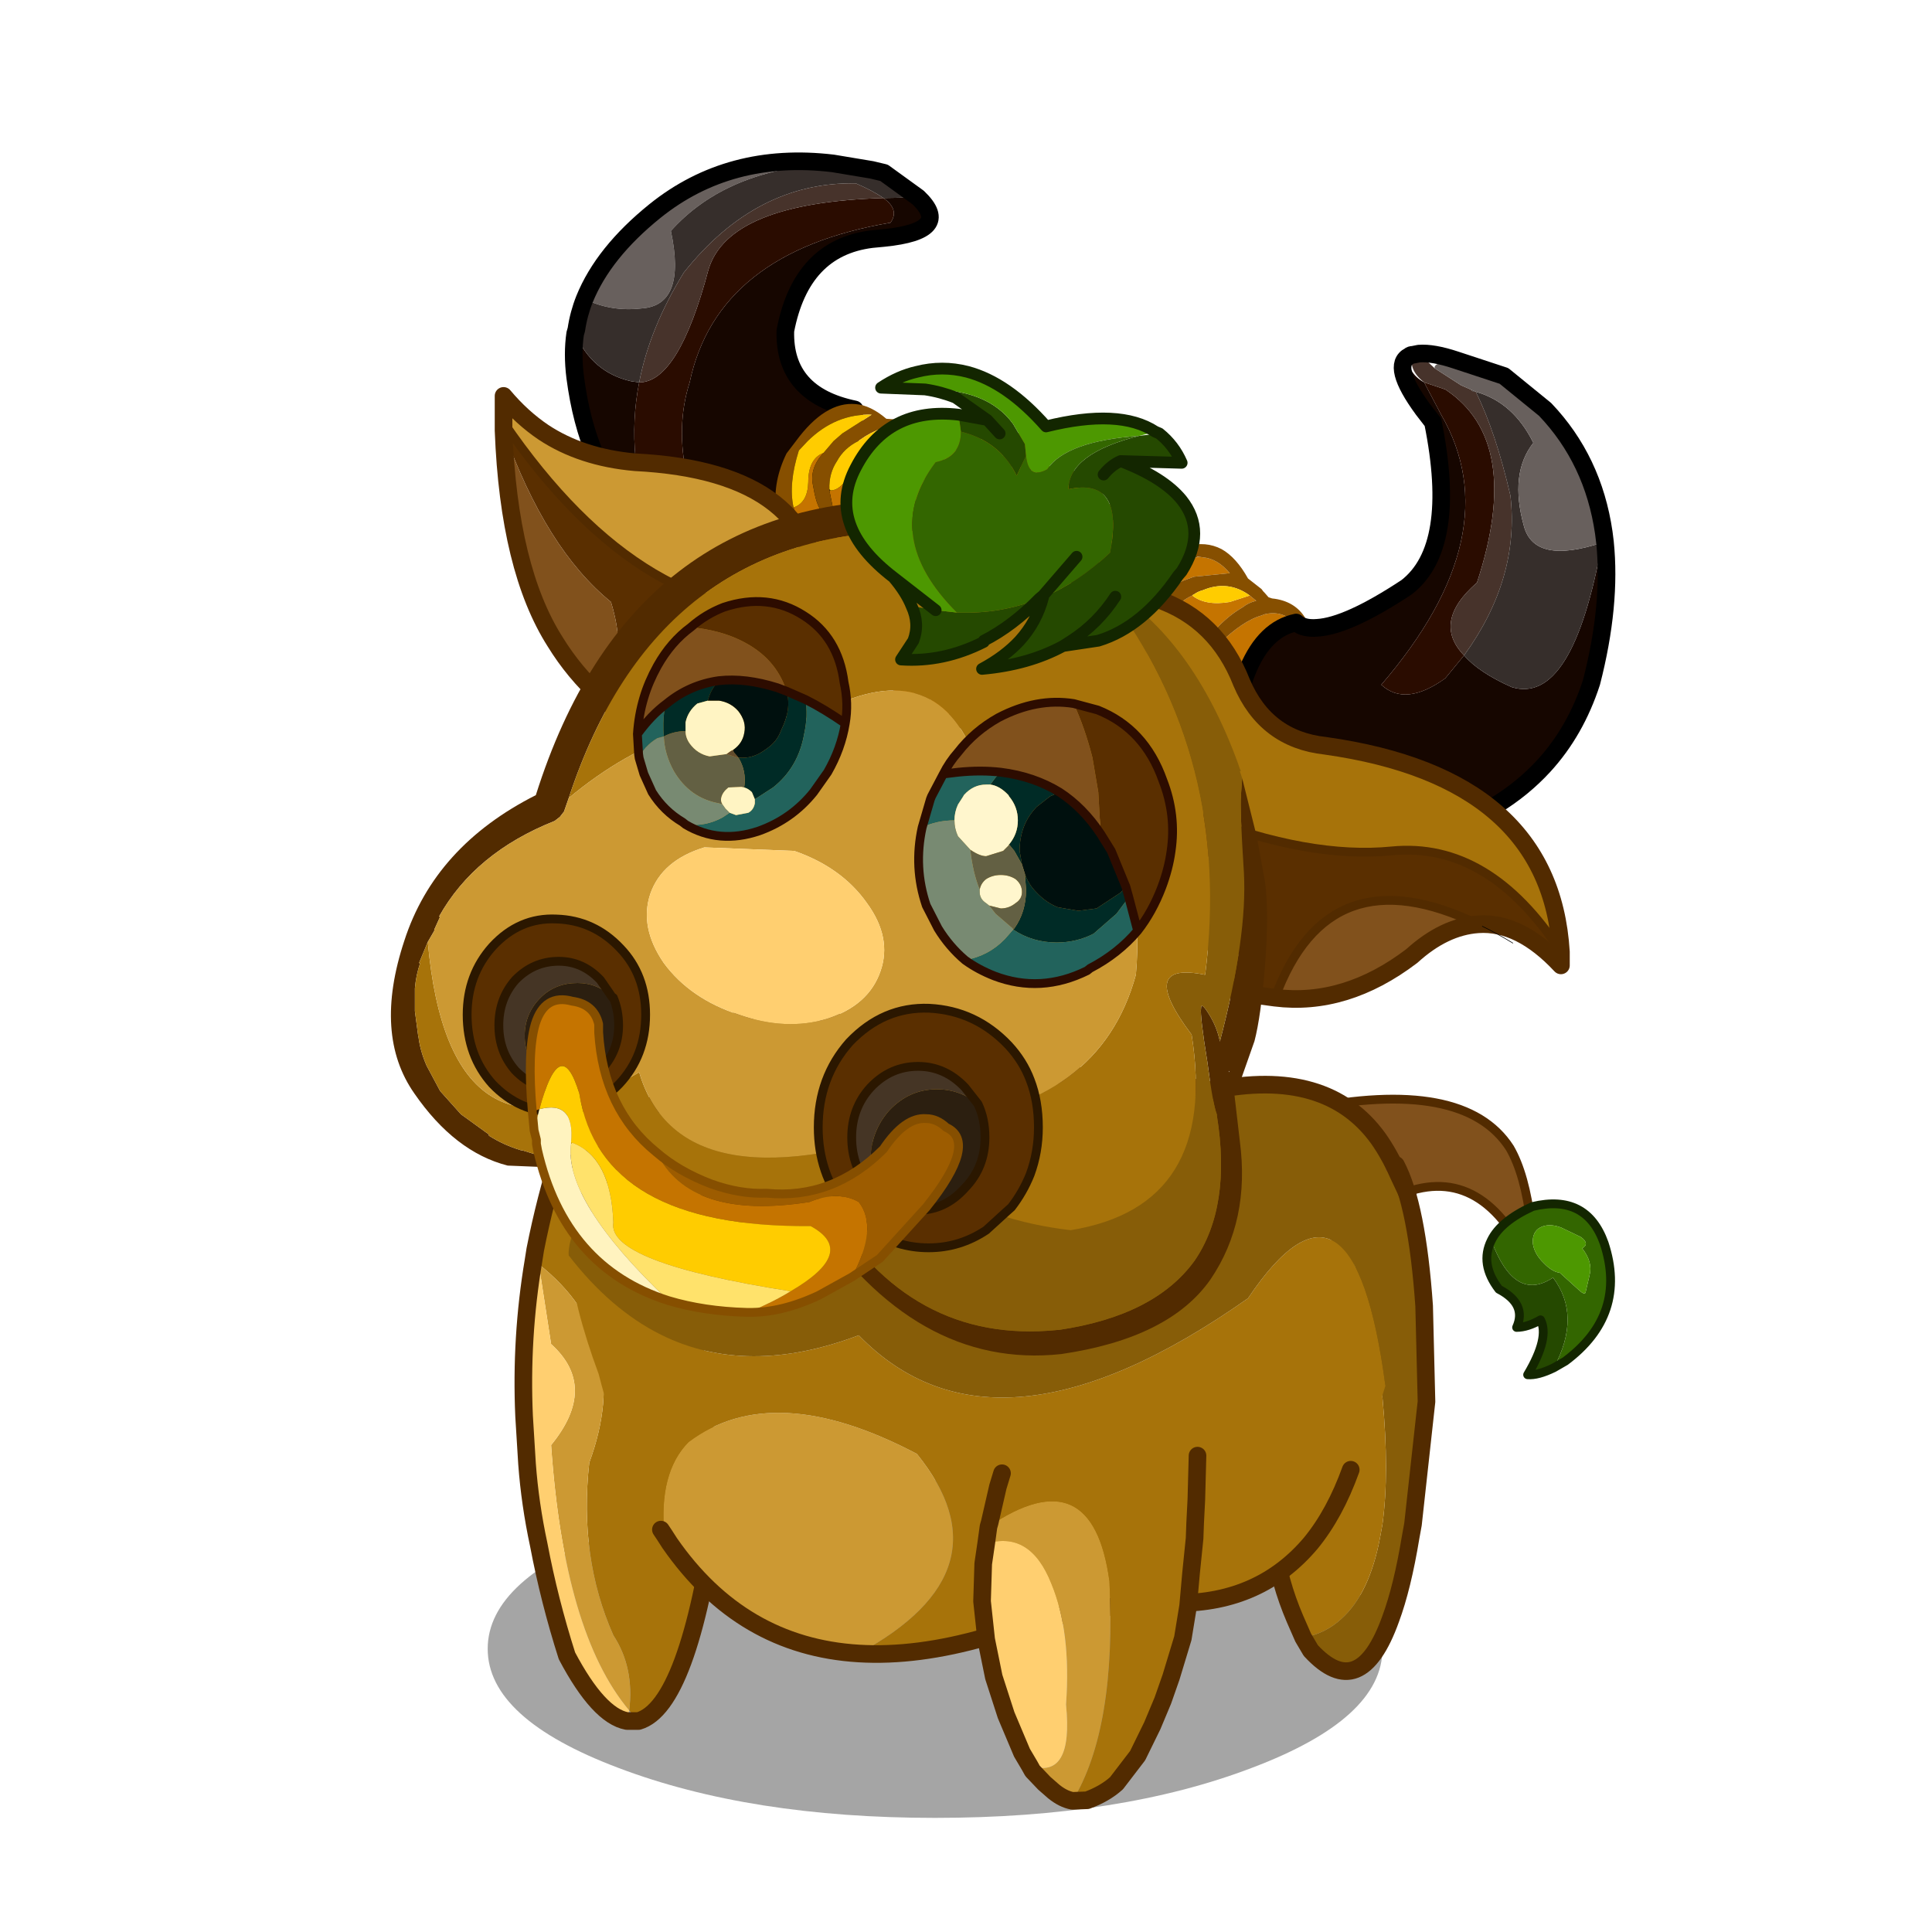 <svg xmlns:ffdec="https://www.free-decompiler.com/flash" xmlns:xlink="http://www.w3.org/1999/xlink" ffdec:objectType="frame" height="90" width="90" xmlns="http://www.w3.org/2000/svg"><use ffdec:characterId="1" height="90" width="90" xlink:href="#a"/><use ffdec:characterId="37" height="142.5" transform="translate(18.206 7.092) scale(.547)" width="109.4" xlink:href="#b"/><defs><g id="b" transform="translate(-16.75 -8.95)"><use ffdec:characterId="2" height="28.75" transform="translate(25 122.05)" width="76.2" xlink:href="#c"/><use ffdec:characterId="4" height="50.1" transform="translate(27.3 93.25)" width="17.9" xlink:href="#d"/><use ffdec:characterId="14" height="43.4" transform="translate(94.2 71.4)" width="31.95" xlink:href="#e"/><use ffdec:characterId="16" height="44.6" transform="translate(90.85 94.45)" width="14.85" xlink:href="#f"/><use ffdec:characterId="18" height="58.65" transform="translate(31.9 78.95)" width="72.2" xlink:href="#g"/><use ffdec:characterId="20" height="30.95" transform="translate(66.35 119.2)" width="19.85" xlink:href="#h"/><use ffdec:characterId="22" height="60.75" transform="translate(31.55 8.95)" width="89.5" xlink:href="#i"/><use ffdec:characterId="24" height="29.7" transform="translate(25.55 28.95)" width="28.5" xlink:href="#j"/><use ffdec:characterId="26" height="36.2" transform="translate(78.7 45.6)" width="38.45" xlink:href="#k"/><use ffdec:characterId="28" height="72.85" transform="translate(16.75 38.55)" width="74.6" xlink:href="#l"/><use ffdec:characterId="30" height="27.35" transform="translate(28.25 80.75)" width="37.2" xlink:href="#m"/><use ffdec:characterId="32" height="26.6" transform="translate(55.05 26.85)" width="30.6" xlink:href="#n"/><use ffdec:characterId="33" height="33.25" transform="translate(37.4 46.85)" width="46.3" xlink:href="#o"/></g><g id="r"><path d="M9 49.2q.45-3.65-1.35-6.4Q4.7 36.15 5.6 28.1q3.85-10.45-4.3-16.9L1 9.95q.85-4.3 2.15-8.4l6.9 6.3q1.25 1.1 3.8 5.9 2.55 4.75 2.55 18.5-2.35 16.6-6.6 17.85l-.8-.9m6.1-8.6.15.1-.2.05.05-.15" fill="#a7730a" fill-rule="evenodd" transform="translate(.75 -.8)"/><path d="M9 49.2q-5.55-6.6-6.65-22.6 4.05-4.95 0-8.6L1.3 11.2q8.15 6.45 4.3 16.9-.9 8.05 2.05 14.7 1.8 2.75 1.35 6.4" fill="#c93" fill-rule="evenodd" transform="translate(.75 -.8)"/><path d="M1.3 11.2 2.35 18q4.05 3.65 0 8.6 1.1 16 6.65 22.6l-.2.9q-2.4-.45-5.1-5.55-1.5-4.7-2.4-9.45-.75-3.5-1-6.9l-.25-4.05q-.3-6.7.8-13.25l.45.3" fill="#ffcf70" fill-rule="evenodd" transform="translate(.75 -.8)"/><path d="M1.6 10.1Q.5 16.65.8 23.35l.25 4.05q.25 3.4 1 6.9.9 4.75 2.4 9.45 2.7 5.1 5.1 5.55h1q4.25-1.25 6.6-17.85M3.9.75q-1.3 4.1-2.15 8.4l-.15.95" fill="none" stroke="#522b00" stroke-linecap="round" stroke-linejoin="round" stroke-width="1.5"/></g><g id="e" transform="translate(.35 16.25)"><use ffdec:characterId="5" height="13.5" transform="translate(-.35 1.6)" width="20" xlink:href="#p"/><use ffdec:characterId="7" height="15.5" transform="rotate(14.999 -26.268 68.19)" width="11.75" xlink:href="#q"/></g><g id="p"><path d="M5.1 12 0 2.8Q13.6.05 17.5 6.1q1.3 2.25 1.8 6.45l-.75 2.2Q14.25 6.8 7 10.6L5.1 12" fill="#81511c" fill-rule="evenodd" transform="translate(.35 -1.6)"/><path d="M5.45 10.4.35 1.2q13.6-2.75 17.5 3.3 1.3 2.25 1.8 6.45l-.75 2.2Q14.6 5.2 7.35 9l-1.9 1.4z" fill="none" stroke="#522b00" stroke-linecap="round" stroke-linejoin="round" stroke-width=".75"/></g><g id="s"><path d="M8.05 13.65q-1.15 1-2 1.15 1-3.55-.15-4.8-.9.9-1.8 1.15Q4.45 9 1.8 8.4-.35 6.75.1 4.55 3.4 9.2 6 6.25q3.2 2.5 2.05 7.4" fill="#254900" fill-rule="evenodd" transform="translate(.35 .35)"/><path d="m6.45 5.7 1.75.9q.8.45.8.15l-.05-1.5q0-1.15-1.2-2.05.55-.55-.35-.9l-1.85-.35q-1.1-.1-1.7.45-.55.5-.3 1.4.35.9 1.35 1.45.9.55 1.55.45m1.6 7.95Q9.2 8.75 6 6.25 3.4 9.2.1 4.55q.35-1.8 2.65-3.7Q6.9-1.4 9.45 2.3q3.5 5.35-.6 10.55l-.8.8" fill="#360" fill-rule="evenodd" transform="translate(.35 .35)"/><path d="M6.45 5.7q-.65.1-1.55-.45-1-.55-1.35-1.45-.25-.9.3-1.4.6-.55 1.7-.45l1.85.35q.9.35.35.9 1.2.9 1.2 2.05L9 6.75q0 .3-.8-.15l-1.75-.9" fill="#4d9801" fill-rule="evenodd" transform="translate(.35 .35)"/><path d="M.45 4.9Q0 7.1 2.15 8.75q2.65.6 2.3 2.75.9-.25 1.8-1.15 1.15 1.25.15 4.8.85-.15 2-1.15l.8-.8q4.1-5.2.6-10.55-2.55-3.7-6.7-1.45Q.8 3.1.45 4.9z" fill="none" stroke="#132600" stroke-linecap="round" stroke-linejoin="round" stroke-width=".75"/></g><g id="t"><path d="M10.75 0q1.8 3.4 2.4 12l.2 8.15L12.2 30.6l-.2 1.1q-.7 4.25-1.7 6.95-2.6 7.25-6.8 2.7l-.65-1.1q1.9-.35 3.25-1.6 2.4-2.15 3.3-6.95l.2-1.1q.6-4.4 0-10.8-.65-6.45-3.55-14.95 1.7-3.1 4.7-4.85" fill="#875d08" fill-rule="evenodd" transform="translate(.75 .75)"/><path d="M6.05 4.85q2.9 8.5 3.55 14.95.6 6.4 0 10.8l-.2 1.1q-.9 4.8-3.3 6.95-1.35 1.25-3.25 1.6l-.7-1.6Q.8 35.5.35 32.2q-.8-15.85 5.7-27.35" fill="#a7730a" fill-rule="evenodd" transform="translate(.75 .75)"/><path d="m3.6 41 .65 1.1q4.2 4.55 6.8-2.7 1-2.7 1.7-6.95l.2-1.1L14.1 20.9l-.2-8.15q-.6-8.6-2.4-12M3.6 41l-.7-1.6q-1.35-3.15-1.8-6.45-.5-3.3-.25-6.9" fill="none" stroke="#522b00" stroke-linecap="round" stroke-linejoin="round" stroke-width="1.5"/></g><g id="u"><path d="M8.2 40q-.5-5.3 2.05-7.9 7.2-5.45 19.45 1 8.05 9.95-4.95 17-10-.6-16.1-9.4L8.2 40" fill="#c93" fill-rule="evenodd" transform="translate(-.05 7.75)"/><path d="M.05 16.2q3.55 4.6 7.85 6.75 7.35 3.65 16.85.05Q36.4 35 57.9 19.85q8.95-13.3 11.7 7.45-1.05 3.55-2.95 7.15-1.35 3.75-3.4 6.25-4.3 5.1-11.35 5.1-8.45 0-16.3 2.9-5.9 1.7-10.85 1.4 13-7.05 4.95-17-12.25-6.45-19.45-1Q7.7 34.7 8.2 40l-.3-.45Q4.65 34.3 2.6 26.3.45 20.5.05 16.2" fill="#a7730a" fill-rule="evenodd" transform="translate(-.05 7.75)"/><path d="M69 6.25q.95 1.35 1.7 3.05l.8 1.7h-.65L69 6.25q2.3 7.8.6 21.05-2.75-20.75-11.7-7.45Q36.4 35 24.75 23q-9.5 3.6-16.85-.05Q3.6 20.8.05 16.2q-.1-1.15 1.05-3.6 1.15-2.5 3.75-6.05l4.5-5.7q1.95-2.2 9-7.85Q24.8-1.35 33.45.4L49 1.2l5.85.95Q64.6.15 69 6.25" fill="#875d08" fill-rule="evenodd" transform="translate(-.05 7.75)"/><path d="m71.45 18.75-.8-1.7q-.75-1.7-1.7-3.05-4.4-6.1-14.15-4.1l-5.85-.95-15.55-.8Q24.75 6.4 18.3.75q-7.05 5.65-9 7.85l-4.5 5.7q-2.6 3.55-3.75 6.05m23.65 37.5q4.95.3 10.85-1.4 7.85-2.9 16.3-2.9 7.05 0 11.35-5.1 2.05-2.5 3.4-6.25M7.85 47.3l.3.45.45.7q6.1 8.8 16.1 9.4" fill="none" stroke="#522b00" stroke-linecap="round" stroke-linejoin="round" stroke-width="1.5"/></g><g id="v"><path d="M7.7 29.4q-.8-.15-1.6-.8l-.8-.7-1-1.05-.25-.45q3.75 1.25 3.1-5.2Q7.6 15 5.9 10.9 4.1 6.35.35 7.5l.2-1.45q8.85-6 10.3 4.65.6 12.55-3.15 18.7" fill="#c93" fill-rule="evenodd" transform="translate(.75 .75)"/><path d="m4.05 26.4-.65-1.1-1.35-3.2L1 18.85l-.65-3.2L0 12.4l.1-3.2.25-1.7Q4.1 6.35 5.9 10.9 7.6 15 7.15 21.2q.65 6.45-3.1 5.2" fill="#ffcf70" fill-rule="evenodd" transform="translate(.75 .75)"/><path d="m18.35 0-.1 3.75-.1 1.95-.05 1.35-.3 2.95-.25 2.8-.45 2.75-1 3.3-.7 2-.9 2.15-1.25 2.55-1.8 2.35q-1 .9-2.5 1.45l-1.25.05q3.75-6.15 3.15-18.7Q9.4.05.55 6.05l.1-.35.7-3.05.35-1.15h.25L18.35 0" fill="#a7730a" fill-rule="evenodd" transform="translate(.75 .75)"/><path d="M19.1.75 19 4.5l-.1 1.95-.05 1.35-.3 2.95-.25 2.8-.45 2.75-1 3.3-.7 2-.9 2.15L14 26.3l-1.8 2.35q-1 .9-2.5 1.45l-1.25.05q-.8-.15-1.6-.8l-.8-.7-1-1.05-.25-.45-.65-1.1-1.35-3.2-1.05-3.25-.65-3.2-.35-3.25.1-3.2.25-1.7.2-1.45.1-.35.7-3.05.35-1.15" fill="none" stroke="#522b00" stroke-linecap="round" stroke-linejoin="round" stroke-width="1.5"/></g><g id="w"><path d="M.95 11.75q1.6-3.95 6-7.5Q13.3-.85 22.1.2 13.05.65 8.3 5.95q1.35 6.35-2.5 6.6-2.6.3-4.85-.8" fill="#68605d" fill-rule="evenodd" transform="translate(.75 .75)"/><path d="M29.35 3.1q3 2.85-2.9 3.45l-1.05.1q-6 .75-7.35 7.8-.15 5.45 5.9 6.7-.6 7.6-8.4 15.95l-1.7-.75q-6.35-10-3.95-17.5Q12.25 7.75 27 5.25q.8-1.1-.6-2.1l2.95-.05M6.85 31.7l-1.6-1.5q-4.1-4.1-5.1-11.8-.25-2 0-3.7Q1.6 18 4.9 18.75l.7.1q-1.25 6.4 1.25 12.85" fill="#160600" fill-rule="evenodd" transform="translate(.75 .75)"/><path d="m13.85 36.35-1.9-.9q-2.05-.85-5.1-3.75-2.5-6.45-1.25-12.85 3.35 0 5.9-9.6 1.7-5.7 14.9-6.1 1.4 1 .6 2.1-14.75 2.5-17.1 13.6-2.4 7.5 3.95 17.5" fill="#2a0c00" fill-rule="evenodd" transform="translate(.75 .75)"/><path d="M5.6 18.85q.9-4.65 3.8-9.35 6.15-7.75 14.65-7.6 1.5.65 2.35 1.25-13.2.4-14.9 6.1-2.55 9.6-5.9 9.6" fill="#47332b" fill-rule="evenodd" transform="translate(.75 .75)"/><path d="m.15 14.7.1-.35q.2-1.35.7-2.6 2.25 1.1 4.85.8 3.85-.25 2.5-6.6Q13.05.65 22.1.2l3.3.55 1.05.25 2.9 2.1-2.95.05q-.85-.6-2.35-1.25-8.5-.15-14.65 7.6-2.9 4.7-3.8 9.35l-.7-.1Q1.6 18 .15 14.7" fill="#362e2b" fill-rule="evenodd" transform="translate(.75 .75)"/><path d="M30.1 3.85q3 2.85-2.9 3.45l-1.05.1q-6 .75-7.35 7.8-.15 5.45 5.9 6.7-.6 7.6-8.4 15.95l-1.7-.75-1.9-.9q-2.05-.85-5.1-3.75L6 30.95q-4.1-4.1-5.1-11.8-.25-2 0-3.7l.1-.35q.2-1.35.7-2.6 1.6-3.95 6-7.5Q14.05-.1 22.85.95l3.3.55 1.05.25 2.9 2.1z" fill="none" stroke="#000" stroke-linecap="round" stroke-linejoin="round" stroke-width="1.5"/><path d="m53.3 33.7.3.05q1.25.1 2.3 1.35l-3.05.3-.95.35-1.1.55q-6.35 4.35-7.05 17.35l-1.55-.75q2-13.95 7.8-17.95l1.1-.75 1.95-.45.25-.05m-8.15 20.5q-.25-9.35 6.45-16.5.55-.45 1.1-.7 1.15.9 3.2.55l1.7-.55.55.45q-.65.15-1.15.55-2.15 1.25-3.7 3.75-3.05 4.8-3.65 14.65-2.35.1-4.5-2.2m5.4 2.95q.35-11.3 3.85-15.4l.5-.55q2.1-2.05 3.7-2.5l.25-.1q1.45-.35 2.5.65l-.9.25q-.85.25-1.6 1-.6.45-1.05 1.25Q55.1 46.1 57 60q-1.9.25-6.45-2.85M17.6 39.25q1.55-2.7 2.8-7.25-.9-.65-1.35-1.65l-.3-.85q1.2-.4 1.25-2.15 0-2 1.3-2.5-1.2 1.3-.9 2.75l.05.25q.3 1.8.9 2.15v2q-.95 4.35-2.3 7.7-.3.25-1.45-.45m2.4 1.4q1.8-4.35 2.45-8.75v-.35l-.1-1.2-.1-.05-.45-2.25h.1q.65 0 1.25-.8.7-1.15 2.15-1.7.9-.45 1.35-.45l-.2.15q-1.6 1.55-2.85 5.1-1.5 4.05-2.5 10.75-.45-.35-1.1-.45m2.1 1.1q.6-7 2.65-11.4 1-2.3 2.45-3.8l2.3-2.1.9-.6.7-.3.4-.15 1.25-.1q-.55.2-1 .55l-.1.1-.15.15q-.65.35-1.2.8l-1.6 1.35q-1.35 2-2.4 4.1-2.5 5.3-3.3 12l-.9-.6m2.4 1.6q1.05-8.15 3.4-13 1.5-3.1 3.6-4.8.25-.35.6-.55l.45-.35.2-.1.7-.45.6-.25 1.3-.3 1.4.3L38.3 25l-2.35.1-.8.25-1.95.8-.2.2q-2.15 1.5-3.6 4-2.95 5.05-3.3 14l-1.6-1m2.85 1.8q-.5-8.95 4.05-14.8L34 27.6l.5-.35q2.7-2 5.05-.65-1.35.55-2.95 1.7-1 .75-2.1 1.7l-.15.35q-4.5 6.45-5.45 15.7l-1.55-.9m2.95 1.7q1.65-11.65 5.9-16.5l1.55-1.4 1.5-1.1.8-.25.55-.2h1.15q1.25.1 2.35 1.35-2.15-.15-4.05.65l-.7.35-.35.2-.55.4q-6 4.7-6.5 17.45l-1.65-.95m2.9 1.6q-.55-10.85 6.6-17.1l1.15-.8q1.9-1.05 3.7-.55-1.1.45-2.15 1.35l-2.05 1.7q-4.7 6.65-5.75 16.3l-1.5-.9m3 1.6q1.9-13.85 7.45-18.15.7-.65 1.5-1l.65-.25q.6-.3 1.25-.3 1.7-.05 2.95 1.45l-2.25.1-.9.15-1.5.65-.45.25q-6.55 4.6-7.05 18l-1.65-.9m2.9 1.45q-.55-10.85 6.6-17.1l1.35-.9q1.95-1.05 3.85-.25-1 .35-2.05 1.15l-2.5 1.95q-4.6 6.55-5.65 15.95l-1.6-.8" fill="#c57400" fill-rule="evenodd" transform="translate(.75 .75)"/><path d="M43.75 53.65q.7-13 7.05-17.35l1.1-.55.95-.35 3.05-.3q-1.05-1.25-2.3-1.35l-.3-.05h-.15l-.1.05-1.95.45-1.1.75q-5.8 4-7.8 17.95l-1.5-.6q1.05-9.4 5.65-15.95l2.5-1.95q1.05-.8 2.05-1.15-1.9-.8-3.85.25l-1.35.9q-7.15 6.25-6.6 17.1l-1.25-.55q.5-13.4 7.05-18l.45-.25 1.5-.65.9-.15 2.25-.1q-1.25-1.5-2.95-1.45-.65 0-1.25.3l-.65.25q-.8.35-1.5 1-5.55 4.3-7.45 18.15l-1.5-.7q1.05-9.65 5.75-16.3l2.05-1.7q1.05-.9 2.15-1.35-1.8-.5-3.7.55l-1.15.8q-7.15 6.25-6.6 17.1l-1.25-.65q.5-12.75 6.5-17.45l.55-.4.35-.2.7-.35q1.9-.8 4.05-.65-1.1-1.25-2.35-1.35H40.6l-.55.2-.8.25-1.5 1.1-1.55 1.4q-4.25 4.85-5.9 16.5-.7-.45-1.4-.8.95-9.25 5.45-15.7l.15-.35q1.1-.95 2.1-1.7 1.6-1.15 2.95-1.7-2.35-1.35-5.05.65l-.5.35-2.6 2.75q-4.55 5.85-4.05 14.8l-1.25-.8q.35-8.95 3.3-14 1.45-2.5 3.6-4l.2-.2 1.95-.8.8-.25 2.35-.1-1.55-1.15-1.4-.3-1.3.3-.6.25-.7.45-.2.1-.45.35q-.35.2-.6.55-2.1 1.7-3.6 4.8-2.35 4.85-3.4 13l-1.5-1q.8-6.7 3.3-12 1.05-2.1 2.4-4.1l1.6-1.35q.55-.45 1.2-.8l.15-.15.1-.1q.45-.35 1-.55l-1.25.1-.4.15-.7.3-.9.6-2.3 2.1q-1.45 1.5-2.45 3.8-2.05 4.4-2.65 11.4l-1-.65q1-6.7 2.5-10.75 1.25-3.55 2.85-5.1l.2-.15 1.5-1.25 1.2-.8.45-.3-.55-.15-.35-.1-2.25.1-.2.1v-.1l-.15.15q-1 .35-1.9 1l-.15.1q-1.2.6-1.8 1.7-.7 1.05-.65 2.4v.1l.45 2.25.1.05.1 1.2v.35q-.65 4.4-2.45 8.75l-.95-.95q1.35-3.35 2.3-7.7v-2q-.6-.35-.9-2.15l-.05-.25q-.3-1.45.9-2.75l.85-1 .75-.65 2.5-1.6q-3.05-.1-5.45 2.25l-.75.8q-.9 2.85-.45 4.85l.3.85q.45 1 1.35 1.65-1.25 4.55-2.8 7.25-1.85.15-2.3-1.1l3.1-5.25q-.7-1.25-.95-2.55l-.2-.8q-.25-2.3.9-4.65l.8-1.05q2.5-3.4 5.1-3.15 1.25.1 2.6 1.25l2.95.2q.55.15.65.35 1.85-1 3-.35l.9.55q2.7-.85 4.5 1.15l1.15 1.6.25.2.85.6q2.95-.35 4.7 2.95l.45.3q3.4-1 5.45 2.75l.75.55q1.6-.45 2.95.25 1.25.7 2.25 2.5l1.15.9.15.2.1.1.35.4.3.1q1.95.2 2.85 1.7l-.6.2-.4.1q-1.05-1-2.5-.65l-.25.1q-1.6.45-3.7 2.5l-.5.55q-3.5 4.1-3.85 15.4-1.25 0-.9-.75.6-9.85 3.65-14.65 1.55-2.5 3.7-3.75.5-.4 1.15-.55L57.6 37q-1.85-1.35-4-.45-.4.1-.75.35-.05 0-.15.1-.55.25-1.1.7-6.7 7.15-6.45 16.5l-1.4-.55" fill="#864f00" fill-rule="evenodd" transform="translate(.75 .75)"/><path d="M52.7 37q.1-.1.15-.1.35-.25.75-.35 2.15-.9 4 .45l-1.7.55q-2.05.35-3.2-.55m-33.95-7.5q-.45-2 .45-4.85l.75-.8q2.4-2.35 5.45-2.25l-2.5 1.6-.75.65-.85 1q-1.3.5-1.3 2.5-.05 1.75-1.25 2.15m3.05-1.55q-.05-1.35.65-2.4.6-1.1 1.8-1.7l.15-.1q.9-.65 1.9-1l.15-.05.2-.1 2.25-.1.35.1.55.15-.45.3-1.2.8-1.5 1.25q-.45 0-1.35.45-1.45.55-2.15 1.7-.6.8-1.25.8l-.1-.1" fill="#fc0" fill-rule="evenodd" transform="translate(.75 .75)"/><path d="m72.45 18.85 1.45 2.75q5.9 10.2-5.1 23 2.05 1.9 5.45-.55l1.6-1.95q1.25 1.45 4.05 2.7 5.2 1.6 7.7-12.3l.25-.05q.55 5.35-1.15 11.95-1.35 4.15-4.05 7.1-7.15 7.8-23.5 7.5-4.3-.7-3.4-6 .5-12.6 5.8-13.7.6.55 1.8.45 2.6-.15 7.6-3.45 4.4-3.4 2.25-14.05l-.85-1.1Q69.6 17.4 71.2 16.6q-.25 1.4 1.25 2.25" fill="#160600" fill-rule="evenodd" transform="translate(.75 .75)"/><path d="m72.45 18.85 1.8.6q6.65 4.4 2.7 16.45-3.85 3.35-1.1 6.2l-1.6 1.95q-3.4 2.45-5.45.55 11-12.8 5.1-23l-1.45-2.75" fill="#2a0c00" fill-rule="evenodd" transform="translate(.75 .75)"/><path d="m72 16.4 1.35 1.25 2.25 1.45.8.35.25.2h.2q1.7 3.45 2.95 8.85.8 7.05-3.95 13.6-2.75-2.85 1.1-6.2 3.95-12.05-2.7-16.45l-1.8-.6q-1.4-1.1-.95-2.35l.5-.1" fill="#47332b" fill-rule="evenodd" transform="translate(.75 .75)"/><path d="M76.85 19.65q3.2.9 4.9 4.35-2.05 2.6-.8 7.1.9 3.3 6.65 1.4-2.5 13.9-7.7 12.3-2.8-1.25-4.05-2.7 4.75-6.55 3.95-13.6-1.25-5.4-2.95-8.85h-.2l-.25-.2.45.2" fill="#362e2b" fill-rule="evenodd" transform="translate(.75 .75)"/><path d="M73.35 17.65q-.15-.5 1.8-.7l4.1 1.35 3.5 2.85q4.1 4.3 5 10.5l-.15.85q-5.75 1.9-6.65-1.4-1.25-4.5.8-7.1-1.7-3.45-4.9-4.35l-1.25-.55-2.25-1.45" fill="#68605d" fill-rule="evenodd" transform="translate(.75 .75)"/><path d="M75.9 17.7q-1.95-.65-3.15-.55l-.5.1q-.2 0-.3.1-1.6.8 1.15 4.55l.85 1.1q2.15 10.65-2.25 14.05-5 3.3-7.6 3.45-1.2.1-1.8-.45-5.3 1.1-5.8 13.7-.9 5.3 3.4 6 16.35.3 23.5-7.5 2.7-2.95 4.05-7.1 1.7-6.6 1.15-11.95l-.1-.8q-.9-6.2-5-10.5L80 19.05l-4.1-1.35z" fill="none" stroke="#000" stroke-linecap="round" stroke-linejoin="round" stroke-width="1.5"/></g><g id="x"><path d="M.05 2.25V0q1.55 1.85 3.4 3.1 3.25 2.15 7.8 2.55 15.85.8 15.75 12.4v.2q-14.85 1.7-26.95-16" fill="#c93" fill-rule="evenodd" transform="translate(.75 .75)"/><path d="M.05 2.85v-.6q12.1 17.7 26.95 16l-1.25 2.7Q20.2 31.85 9.3 26.4l-1-.8q2.5-2.8.9-8.05-5.55-4.5-9.15-14.6v-.1" fill="#5a2f00" fill-rule="evenodd" transform="translate(.75 .75)"/><path d="M8.3 25.6q-2.25-2.05-3.85-4.65-3.95-6.2-4.4-18 3.6 10.1 9.15 14.6 1.6 5.25-.9 8.05" fill="#81511c" fill-rule="evenodd" transform="translate(.75 .75)"/><path d="M.8 2.15V3.7q.45 11.8 4.4 18 1.6 2.6 3.85 4.65l1 .8q10.9 5.45 16.45-5.45l1.25-2.7v-.2Q27.85 7.2 12 6.4 7.45 6 4.2 3.85 2.35 2.6.8.75V3" fill="none" stroke="#522b00" stroke-linecap="round" stroke-linejoin="round" stroke-width="1.5"/><path d="M27.75 19Q12.9 20.7.8 3" fill="none" stroke="#522b00" stroke-linecap="round" stroke-linejoin="round" stroke-width=".75"/></g><g id="y"><path d="M2.55.65q5.1 1.75 7.2 7.1 2.05 4.85 7.15 5.4 19.15 2.7 20.05 17.55-6.1-9.4-14.4-8.6-7 .7-16.45-2.95L0 0q4.35 1.35 2.55.65" fill="#a7730a" fill-rule="evenodd" transform="translate(.75 .75)"/><path d="m0 0 6.1 19.15q1.45 7.05 4.65 15.2l-2.8-.7Q1.15 15 .1 2.3.25 1.4 0 0" fill="#875d08" fill-rule="evenodd" transform="translate(.75 .75)"/><path d="M36.95 30.7v1.15q-3.5-3.75-7.05-3.5-12.75-6.15-17.3 6.25l-1.85-.25q-3.2-8.15-4.65-15.2 9.45 3.65 16.45 2.95 8.3-.8 14.4 8.6" fill="#5a2f00" fill-rule="evenodd" transform="translate(.75 .75)"/><path d="M29.9 28.35q-2.9.2-5.65 2.7-5.65 4.3-11.65 3.55 4.55-12.4 17.3-6.25" fill="#81511c" fill-rule="evenodd" transform="translate(.75 .75)"/><path d="m.75.75 1.05.2 1.5.45q5.1 1.75 7.2 7.1 2.05 4.85 7.15 5.4Q36.8 16.6 37.7 31.45v1.15q-3.5-3.75-7.05-3.5-2.9.2-5.65 2.7-5.65 4.3-11.65 3.55l-1.85-.25-2.8-.7" fill="none" stroke="#522b00" stroke-linecap="round" stroke-linejoin="round" stroke-width="1.5"/><path d="M30.65 29.1q1.4.65 2.95 1.6" fill="none" stroke="#000" stroke-linecap="round" stroke-linejoin="round" stroke-width=".05"/><path d="M6.85 19.9q9.45 3.65 16.45 2.95 8.3-.8 14.4 8.6m-24.35 3.9q4.55-12.4 17.3-6.25" fill="none" stroke="#522b00" stroke-linecap="round" stroke-linejoin="round" stroke-width=".75"/></g><g id="z"><path d="m15.15 25.4-.4 1.15-.35.45-.45.35q-6.8 2.7-9.85 8.15h.1l-.5 1.1v.1l-.55.95-.75 1.8h.1q-.35 1-.45 2.15v1.95l.3 2.25v-.1q.15 1.25.7 2.5l1.15 2.15 1.7 1.9.1.1 2.35 1.7v.1q1.25.8 2.75 1.25h.1l2.25.7 2.3-.45 2.6-.9q.45-.15 1 0l.7.7q1.35 2.7 5.3 3.7l8.2.35 2.15-.25h.1l.7.15.55.55q7.15 12 19.7 10.75h.1q8.2-1.2 11.6-5.9 3.15-4.6 1.9-12.35v-.1q-.35-.9-.8-4.4-.65-4-.55-4.65 0-.6.7.55.65 1.05.9 2.25v.05q2.35-8.95 2.05-14.4-.35-5.45-.25-6.6l.1-1.45 1.25 5 .7 3.85q.35 2.6 0 7.1-.35 4.35-.9 6.45l-1.25 3.55q-.35.9-.5.65l.5 4.3q.9 6.8-2.5 11.8-3.5 5-12.7 6.35-12.45 1.35-21.4-12.1-6.45 1.55-10.3.55-3.9-.9-6.5-4.9l-.55.35-1.05.35-7.35-.3Q5.45 55.55 2 50.55q-3.5-5-.85-13 2.6-8.05 11.2-12.4Q20.4-.35 44.95 0h.15q9.15 1.35 15.75 5.7l.55.8q.1.55-.2 1v.1l-.25.25-.65.3-.95-.2q-6.2-4.1-14.6-5.3-22.1-.05-29.6 22.75M71.4 48.75v-.1h-.05l.05.1" fill="#522b00" fill-rule="evenodd"/><path d="m35.8 59.25 9.85-1.1q5.7 3.3 12.25 4.05 12.6-2.05 10.3-16.65-4.75-6.3 1.15-5.1Q71.7 22 60.95 7.85l.25-.25v-.1q7.1 4.4 10.95 14.95l.15.45.1.2h-.1l.2.6-.1 1.45q-.1 1.15.25 6.6.3 5.45-2.05 14.4v-.05q-.25-1.2-.9-2.25-.7-1.15-.7-.55-.1.65.55 4.65.45 3.5.8 4.4v.1q1.25 7.75-1.9 12.35-3.4 4.7-11.6 5.9h-.1q-12.55 1.25-19.7-10.75l-.55-.55-.7-.15" fill="#875d08" fill-rule="evenodd"/><path d="M3.15 37.65q1.85 20.75 18 11.1 3.55 12 25.4 4.2 13.85-1.35 16.9-12.5 1.45-16.2-13.85-18.9-3.7-8.85-13.9-2.95-11.15-1.05-20.55 6.8 7.5-22.8 29.6-22.75 8.4 1.2 14.6 5.3l.95.2.65-.3Q71.7 22 69.35 40.45q-5.9-1.2-1.15 5.1 2.3 14.6-10.3 16.65-6.55-.75-12.25-4.05l-9.85 1.1h-.1l-2.15.25-8.2-.35q-3.95-1-5.3-3.7l-.7-.7q-.55-.15-1 0l-2.6.9-2.3.45-2.25-.7h-.1q-1.5-.45-2.75-1.25v-.1L6 52.35l-.1-.1-1.7-1.9-1.15-2.15q-.55-1.25-.7-2.5v.1l-.3-2.25V41.6q.1-1.15.45-2.15h-.1l.75-1.8" fill="#a7730a" fill-rule="evenodd"/><path d="M15.15 25.4q9.4-7.85 20.55-6.8 10.2-5.9 13.9 2.95 15.3 2.7 13.85 18.9-3.05 11.15-16.9 12.5-21.85 7.8-25.4-4.2Q5 58.4 3.15 37.65l.55-.95v-.1l.5-1.1h-.1q3.05-5.45 9.85-8.15l.45-.35.35-.45.4-1.15M41.7 40.15q1-2.85-1.15-5.8-2.15-3.05-6.2-4.45l-7.65-.3q-3.6 1.1-4.6 3.95-.95 2.85 1.15 5.9 2.25 3.05 6.4 4.4 4 1.4 7.5.35 3.55-1.15 4.55-4.05" fill="#c93" fill-rule="evenodd"/><path d="M41.7 40.15q-1 2.9-4.55 4.05-3.5 1.05-7.5-.35-4.15-1.35-6.4-4.4-2.1-3.05-1.15-5.9 1-2.85 4.6-3.95l7.65.3q4.05 1.4 6.2 4.45 2.15 2.95 1.15 5.8" fill="#ffcf70" fill-rule="evenodd"/><path d="m50 51.45-1.1-1.4q-1.7-1.8-4-1.8-2.35 0-4.05 1.8-1.6 1.75-1.6 4.25 0 2.55 1.6 4.3l.7.75Q43 60.5 44.9 60.5q2.3 0 4-1.9 1.7-1.75 1.7-4.3 0-1.6-.6-2.85m4.45-2.05q.7 1.8.7 4.05 0 2.1-.7 4-.6 1.5-1.6 2.8l-.45.4-1.7 1.55q-2.25 1.5-4.9 1.5-2.7 0-4.95-1.5l-1.8-1.55-.35-.4q-2.3-2.9-2.3-6.8 0-4.25 2.65-7.25 2.9-3.05 6.8-2.9 3.95.2 6.75 3.15 1.25 1.35 1.85 2.95" fill="#5a2f00" fill-rule="evenodd"/><path d="M50 51.45q-1.55-1.25-3.5-1.25-2.35 0-4.05 1.8-1.6 1.8-1.6 4.3 0 1.7.7 3.05l-.7-.75q-1.6-1.75-1.6-4.3 0-2.5 1.6-4.25 1.7-1.8 4.05-1.8 2.3 0 4 1.8l1.1 1.4" fill="#453525" fill-rule="evenodd"/><path d="M41.55 59.35q-.7-1.35-.7-3.05 0-2.5 1.6-4.3 1.7-1.8 4.05-1.8 1.95 0 3.5 1.25.6 1.25.6 2.85 0 2.55-1.7 4.3-1.7 1.9-4 1.9-1.9 0-3.35-1.15" fill="#2c1f10" fill-rule="evenodd"/><path d="m50 51.45-1.1-1.4q-1.7-1.8-4-1.8-2.35 0-4.05 1.8-1.6 1.75-1.6 4.25 0 2.55 1.6 4.3l.7.75Q43 60.5 44.9 60.5q2.3 0 4-1.9 1.7-1.75 1.7-4.3 0-1.6-.6-2.85m4.45-2.05q.7 1.8.7 4.05 0 2.1-.7 4-.6 1.5-1.6 2.8l-.45.4-1.7 1.55q-2.25 1.5-4.9 1.5-2.7 0-4.95-1.5l-1.8-1.55-.35-.4q-2.3-2.9-2.3-6.8 0-4.25 2.65-7.25 2.9-3.05 6.8-2.9 3.95.2 6.75 3.15 1.25 1.35 1.85 2.95z" fill="none" stroke="#2b1700" stroke-linecap="round" stroke-linejoin="round" stroke-width=".75"/><path d="M21.7 43.85q0 3.5-2.25 5.9-2.3 2.4-5.35 2.4-3.15 0-5.45-2.4-2.15-2.4-2.15-5.9 0-3.4 2.15-5.8 2.3-2.5 5.45-2.35 3.2.1 5.45 2.5 2.15 2.25 2.15 5.65m-2.75-1.45-.1-.05-1-1.45q-1.5-1.6-3.55-1.6-2.15 0-3.7 1.6-1.4 1.6-1.4 3.85t1.4 3.85q1.55 1.6 3.7 1.6h.8q1.5-.35 2.75-1.6 1.55-1.6 1.55-3.85 0-1.25-.45-2.35" fill="#5a2f00" fill-rule="evenodd"/><path d="M15.1 50.2h-.8q-2.15 0-3.7-1.6-1.4-1.6-1.4-3.85t1.4-3.85q1.55-1.6 3.7-1.6 2.05 0 3.55 1.6l1 1.45q-1.25-1.2-2.95-1.2-1.9 0-3.15 1.25-1.35 1.35-1.35 3.25 0 1.85 1.35 3.2 1 1.1 2.35 1.35" fill="#453525" fill-rule="evenodd"/><path d="m18.85 42.35.1.05q.45 1.1.45 2.35 0 2.25-1.55 3.85-1.25 1.25-2.75 1.6-1.35-.25-2.35-1.35-1.35-1.35-1.35-3.2 0-1.9 1.35-3.25 1.25-1.25 3.15-1.25 1.7 0 2.95 1.2" fill="#2c1f10" fill-rule="evenodd"/><path d="M21.7 43.85q0 3.5-2.25 5.9-2.3 2.4-5.35 2.4-3.15 0-5.45-2.4-2.15-2.4-2.15-5.9 0-3.4 2.15-5.8 2.3-2.5 5.45-2.35 3.2.1 5.45 2.5 2.15 2.25 2.15 5.65m-2.85-1.5.1.05q.45 1.1.45 2.35 0 2.25-1.55 3.85-1.25 1.25-2.75 1.6h-.8q-2.15 0-3.7-1.6-1.4-1.6-1.4-3.85t1.4-3.85q1.55-1.6 3.7-1.6 2.05 0 3.55 1.6l1 1.45z" fill="none" stroke="#2b1700" stroke-linecap="round" stroke-linejoin="round" stroke-width=".75"/></g><g id="A"><path d="M10.75 13q1.9 1.65 4.65 2.7 2.5.9 4.75.8 5.65.55 9.95-3.75 1.85-2.75 3.65-2.6.9 0 1.7.75 2.75 1.25-1.7 6.8l-3.95 4.35-2.4 1.6q2.3-4.2.6-6.4-1.75-1-4.2 0-10.2 1.6-13.05-4.25" fill="#9d5c00" fill-rule="evenodd" transform="translate(.35 .35)"/><path d="M10.75 13q2.85 5.85 13.05 4.25 2.45-1 4.2 0 1.7 2.2-.6 6.4l-2.8 1.55q-3.2 1.5-6 1.45 2.15-.9 3.6-1.8 5.75-3.35 1.7-5.55Q6 19.45 4.2 8 2.6 2.75.8 9.35l-.6.2Q-.25 4.5.45 2.1 1.25-.5 3.6.15 5.45.4 5.85 2.1v.7q.4 6.55 4.9 10.2" fill="#c57400" fill-rule="evenodd" transform="translate(.35 .35)"/><path d="M22.2 24.85Q6.55 22.4 7.1 19q-.2-5.55-3.5-6.8h-.1Q3.85 8.55.8 9.35 2.6 2.75 4.2 8 6 19.45 23.9 19.3q4.05 2.2-1.7 5.55" fill="#fc0" fill-rule="evenodd" transform="translate(.35 .35)"/><path d="M18.6 26.65h-.15q-3.65-.1-6.65-1-8.95-8.5-8.3-13.35l.1-.1q3.3 1.25 3.5 6.8-.55 3.4 15.1 5.85-1.45.9-3.6 1.8" fill="#ffe26b" fill-rule="evenodd" transform="translate(.35 .35)"/><path d="M11.8 25.65Q2.95 22.85.65 12.85l-.1-.55v-.35l-.2-.8.45-1.8q3.05-.8 2.7 2.85v.1q-.65 4.85 8.3 13.35" fill="#fff3bf" fill-rule="evenodd" transform="translate(.35 .35)"/><path d="m27.75 24 2.4-1.6 3.95-4.35q4.45-5.55 1.7-6.8-.8-.75-1.7-.75-1.8-.15-3.65 2.6-4.3 4.3-9.95 3.75-2.25.1-4.75-.8Q13 15 11.1 13.35 6.6 9.7 6.2 3.15v-.7Q5.8.75 3.95.5 1.6-.15.8 2.45.1 4.85.55 9.9l.15 1.6.2.8v.35l.1.55q2.3 10 11.15 12.8 3 .9 6.65 1h.15q2.8.05 6-1.45l2.8-1.55z" fill="none" stroke="#864f00" stroke-linecap="round" stroke-linejoin="round" stroke-width=".75"/></g><g id="B"><path d="m24.95 5.75 1.7-.2q1.25 1 1.9 2.5l-5.2-.15q3.65 1.4 5.2 3.3 2.15 2.7 0 6.1l-.3.35q-3 4.4-6.8 5.55l-3 .45q-2.95 1.6-6.9 1.95 1.95-1.05 3.2-2.4 1.45-1.6 2-3.7 3-1.25 5.7-3.8 1.25-6.45-3.55-5.4.05-3.05 6.05-4.55m-2.05 13.7q-1.5 2.3-3.75 3.75l-.7.45.7-.45q2.25-1.45 3.75-3.75m-1-10.4q.65-.8 1.45-1.15-.8.35-1.45 1.15m-6.6-1.6-.8 1.7Q13.05 6.2 9.75 5.4l-.2-1.45L12 4.4 9.3 2.5Q8.05 2 6.7 1.8q5.3-.1 7.5 2.95l1 1.7.1 1m-2.25-1.9L12 4.4l1.05 1.15M9.4 20.8q3.75.15 7.05-1.2-2.3 2.35-4.75 3.6v.1q-3.45 1.75-7.05 1.5l1.05-1.6q.55-1.45-.15-2.95l2.05.35 1.8.2" fill="#254900" fill-rule="evenodd" transform="translate(.5 .5)"/><path d="m26.3 5.4-1.35.35Q18.7 6.2 17.1 8.6q-1.6.9-1.8-1.15l-.1-1-1-1.7Q12 1.7 6.7 1.8l-3.75-.15Q4.45.65 6 .3q2.15-.55 4.3 0 3.4.9 6.7 4.65 6.25-1.55 9.3.45M9.55 3.95l.2 1.45q0 2.15-2.15 2.6-4.75 6.25 1.8 12.8l-1.8-.2L4 17.8Q-1.8 13.35.8 8.45q2.7-5.2 8.75-4.5" fill="#4d9801" fill-rule="evenodd" transform="translate(.5 .5)"/><path d="M24.95 5.75q-6 1.5-6.05 4.55 4.8-1.05 3.55 5.4-2.7 2.55-5.7 3.8v-.15l-.3.25q-3.3 1.35-7.05 1.2Q2.85 14.25 7.6 8q2.15-.45 2.15-2.6 3.3.8 4.75 3.75l.8-1.7q.2 2.05 1.8 1.15 1.6-2.4 7.85-2.85m-5.35 10.3-2.85 3.3 2.85-3.3" fill="#360" fill-rule="evenodd" transform="translate(.5 .5)"/><path d="m26.65 5.55-.35-.15q-3.05-2-9.3-.45Q13.7 1.2 10.3.3 8.15-.25 6 .3 4.45.65 2.95 1.65l3.75.15q1.35.2 2.6.7L12 4.4l1.05 1.15m3.7 13.95q-.55 2.1-2 3.7-1.25 1.35-3.2 2.4 3.95-.35 6.9-1.95l.7-.45q2.25-1.45 3.75-3.75m3.75-13.9q1.25 1 1.9 2.5l-5.2-.15q3.65 1.4 5.2 3.3 2.15 2.7 0 6.1l-.3.35q-3 4.4-6.8 5.55l-3 .45m4.9-15.75q-.8.35-1.45 1.15M16.45 19.6l.3-.25 2.85-3.3M4 17.8Q-1.8 13.35.8 8.45q2.7-5.2 8.75-4.5L12 4.4M5.55 20.25q.7 1.5.15 2.95l-1.05 1.6q3.6.25 7.05-1.5v-.1q2.45-1.25 4.75-3.6m-8.85 1L4 17.8q1.1 1.3 1.55 2.45m11.2-.75v-.15" fill="none" stroke="#132600" stroke-linecap="round" stroke-linejoin="round" transform="translate(.5 .5)"/></g><g id="o"><path d="M25.55 39.7q1.25-1.1 2.8-1.7 3.75-1.25 6.8.7 2.95 1.85 3.45 5.7.4 1.8.1 3.5-1.8-1.25-3.4-2.05l-1.6-.7q-.9-2.85-3.85-4.3-1.8-.9-4.3-1.15" fill="#5a2f00" fill-rule="evenodd" transform="translate(-20.65 -37.15)"/><path d="M21 48.8q.1-1.6.55-3.1.4-1.35 1.15-2.7 1.15-2.05 2.85-3.3 2.5.25 4.3 1.15 2.95 1.45 3.85 4.3l-.8-.3q-2.7-.85-4.95-.6-2.5.35-4.45 1.95-1.35 1-2.5 2.6" fill="#81511c" fill-rule="evenodd" transform="translate(-20.65 -37.15)"/><path d="m33.7 45.15 1.6.7q.25 1.35-.1 2.95-.5 2.85-2.65 4.55l-1.55 1-.25-.6q-.3-.3-.65-.4v-.05q.2-1.35-.5-2.5 1.25.15 2.4-.75.9-.6 1.25-1.6.9-1.8.45-3.3M23.25 49q-.1-1.1.05-2.25l.2-.55q1.95-1.6 4.45-1.95-.7.7-.95 1.7l-.9.25q-.8.65-1 1.6v.75q-1 0-1.85.45" fill="#002b26" fill-rule="evenodd" transform="translate(-20.65 -37.15)"/><path d="M29.6 50.8q.7 1.15.5 2.5v.05l-.25-.05-1.1.05q-.5.4-.6.85-.1.25.1.6l-.3-.1q-2.5-.45-3.85-2.75-.8-1.45-.85-2.95.85-.45 1.85-.45 0 .55.35 1.05.65.9 1.7 1.1l1.45-.2.9.3h.1" fill="#636043" fill-rule="evenodd" transform="translate(-20.65 -37.15)"/><path d="M38.7 47.9q-.35 2.15-1.5 4.15l-1.2 1.7q-1.85 2.3-4.65 3.3-3.4 1.15-6.25-.55 1.7.2 3.15-.6l.6-.4.55.2 1.05-.2q.45-.25.55-.8v-.35l1.55-1q2.15-1.7 2.65-4.55.35-1.6.1-2.95 1.6.8 3.4 2.05m-17.55 2.95-.05-.35-.1-1.7q1.15-1.6 2.5-2.6l-.2.55q-.15 1.15-.05 2.25l-.55.15q-1.1.65-1.55 1.7" fill="#22635c" fill-rule="evenodd" transform="translate(-20.65 -37.15)"/><path d="M30.1 53.35q.35.1.65.4l.25.6v.35q-.1.55-.55.8l-1.05.2-.55-.2-.35-.35-.25-.35q-.2-.35-.1-.6.1-.45.6-.85l1.1-.05.25.05m-5-4.8v-.75q.2-.95 1-1.6l.9-.25h.95q1 .15 1.65.9.7.9.5 1.85-.15.9-.95 1.45l-.2.1-.35.25-1.45.2q-1.05-.2-1.7-1.1-.35-.5-.35-1.05" fill="#fff4c3" fill-rule="evenodd" transform="translate(-20.65 -37.15)"/><path d="m25.1 56.5-.25-.2q-1.6-.95-2.6-2.55l-.7-1.55-.4-1.35q.45-1.05 1.55-1.7l.55-.15q.05 1.5.85 2.95 1.35 2.3 3.85 2.75l.3.1.25.35.35.35-.6.4q-1.45.8-3.15.6" fill="#788a72" fill-rule="evenodd" transform="translate(-20.65 -37.15)"/><path d="M27.95 44.25q2.25-.25 4.95.6l.8.3q.45 1.5-.45 3.3-.35 1-1.25 1.6-1.15.9-2.4.75l-.4-.45-.05-.2q.8-.55.95-1.45.2-.95-.5-1.85-.65-.75-1.65-.9H27q.25-1 .95-1.7" fill="#00100e" fill-rule="evenodd" transform="translate(-20.65 -37.15)"/><path d="m29.15 50.15.05.2.4.45h-.1l-.9-.3.35-.25.2-.1" fill="#634c2e" fill-rule="evenodd" transform="translate(-20.65 -37.15)"/><path d="M4.9 2.55q1.25-1.1 2.8-1.7 3.75-1.25 6.8.7 2.95 1.85 3.45 5.7.4 1.8.1 3.5-.35 2.15-1.5 4.15l-1.2 1.7q-1.85 2.3-4.65 3.3-3.4 1.15-6.25-.55l-.25-.2q-1.6-.95-2.6-2.55l-.7-1.55-.4-1.35-.05-.35-.1-1.7q.1-1.6.55-3.1.4-1.35 1.15-2.7Q3.2 3.8 4.9 2.55M13.05 8l1.6.7q1.6.8 3.4 2.05m-15.2-1.7q-1.35 1-2.5 2.6m2.5-2.6Q4.8 7.45 7.3 7.1q2.25-.25 4.95.6l.8.3" fill="none" stroke="#2d0c00" stroke-linecap="round" stroke-linejoin="round" stroke-width=".75"/><path d="m58.15 46.2 2.05.55q4 1.6 5.55 6 1.15 2.95.7 6-.2 1.5-.8 3.1-.8 2.1-2.05 3.7l-.75-2.85-.25-.9-1.25-3.05-.9-1.45-.2-3.55-.5-2.95q-.65-2.55-1.6-4.6" fill="#5a2f00" fill-rule="evenodd" transform="translate(-20.65 -37.15)"/><path d="M47.05 52.2q.5-1 1.25-1.85 1.4-1.8 3.45-2.95 3.25-1.7 6.4-1.2.95 2.05 1.6 4.6l.5 2.95.2 3.55q-1.5-2.25-3.5-3.55-2.2-1.35-5-1.7-1.7-.2-3.65 0l-1.25.15" fill="#81511c" fill-rule="evenodd" transform="translate(-20.65 -37.15)"/><path d="m62.6 61.8.25.9-1.05 1.4-1.95 1.7q-1.45.75-3.15.75-2.05 0-3.7-1.1l.1-.1q1-1.4 1-3.3L54 60.7q.3.9 1 1.6.8.85 1.8 1.25l1.75.3 1.55-.2 2.05-1.35.45-.5m-5.65-8.05-.8.35L55 55q-1.45 1.5-1.45 3.75l.2 1.15-.65-1.15-.45-.55q.75-.9.75-2.05t-.75-2.05l-.05-.1q-.75-.8-1.55-.9l.45-.6.45-.45q2.8.35 5 1.7" fill="#002b26" fill-rule="evenodd" transform="translate(-20.65 -37.15)"/><path d="m60.45 57.3.9 1.45 1.25 3.05-.45.5-2.05 1.35-1.55.2-1.75-.3q-1-.4-1.8-1.25-.7-.7-1-1.6l-.25-.8-.2-1.15q0-2.25 1.45-3.75l1.15-.9.8-.35q2 1.3 3.5 3.55" fill="#00100e" fill-rule="evenodd" transform="translate(-20.65 -37.15)"/><path d="M63.6 65.55q-1.65 1.95-4.05 3.2l-.25.2q-3.95 1.95-7.9.45-1.4-.55-2.5-1.35 2-.35 3.4-1.8l.7-.8q1.65 1.1 3.7 1.1 1.7 0 3.15-.75l1.95-1.7 1.05-1.4.75 2.85m-18.35-8.8.7-2.4.1-.25 1-1.9 1.25-.15q1.95-.2 3.65 0l-.45.45-.45.6h-.35q-1.1 0-1.9.9l-.05.1-.45.7q-.3.65-.3 1.35-1.5 0-2.75.6" fill="#22635c" fill-rule="evenodd" transform="translate(-20.65 -37.15)"/><path d="M51.05 53.1q.8.1 1.55.9l.05.1q.75.9.75 2.05t-.75 2.05l-.05.1-.45.45-1.45.45q-.55 0-1.35-.55L48.3 57.5q-.3-.65-.3-1.35 0-.7.3-1.35l.45-.7.05-.1q.8-.9 1.9-.9h.35m-.9 8.95q.1-.55.55-.9.55-.35 1.25-.35t1.25.35q.55.45.55 1.1 0 .6-.55.95-.55.45-1.25.45l-1-.25-.25-.2q-.55-.35-.55-.95v-.2" fill="#fff6cd" fill-rule="evenodd" transform="translate(-20.65 -37.15)"/><path d="m54 60.7.1 1.35q0 1.9-1 3.3l-.1.1-.05-.1-1.45-1.25-.55-.7 1 .25q.7 0 1.25-.45.55-.35.55-.95 0-.65-.55-1.1-.55-.35-1.25-.35t-1.25.35q-.45.35-.55.9-.6-1.5-.8-3.4.8.55 1.35.55l1.45-.45.45-.45.05-.1.45.55.65 1.15.25.8" fill="#636043" fill-rule="evenodd" transform="translate(-20.65 -37.15)"/><path d="M48.9 68.05q-1.35-1.15-2.3-2.7l-1-1.95q-1.1-3.25-.35-6.65 1.25-.6 2.75-.6 0 .7.3 1.35l1.05 1.15q.2 1.9.8 3.4v.2q0 .6.55.95l.25.2.55.7 1.45 1.25.05.1-.7.8q-1.4 1.45-3.4 1.8" fill="#788a72" fill-rule="evenodd" transform="translate(-20.65 -37.15)"/><path d="m37.5 9.05 2.05.55q4 1.6 5.55 6 1.15 2.95.7 6-.2 1.5-.8 3.1-.8 2.1-2.05 3.7-1.65 1.95-4.05 3.2l-.25.2q-3.95 1.95-7.9.45-1.4-.55-2.5-1.35-1.35-1.15-2.3-2.7l-1-1.95q-1.1-3.25-.35-6.65l.7-2.4.1-.25 1-1.9q.5-1 1.25-1.85 1.4-1.8 3.45-2.95 3.25-1.7 6.4-1.2m2.3 11.1.9 1.45 1.25 3.05.25.9.75 2.85M36.3 16.6q-2.2-1.35-5-1.7-1.7-.2-3.65 0l-1.25.15m9.9 1.55q2 1.3 3.5 3.55" fill="none" stroke="#2d0c00" stroke-linecap="round" stroke-linejoin="round" stroke-width=".75"/></g><use ffdec:characterId="3" height="50.1" width="17.9" xlink:href="#r" id="d"/><use ffdec:characterId="6" height="15.5" width="11.75" xlink:href="#s" id="q"/><use ffdec:characterId="15" height="44.6" width="14.85" xlink:href="#t" id="f"/><use ffdec:characterId="17" height="58.65" width="72.2" xlink:href="#u" id="g"/><use ffdec:characterId="19" height="30.95" width="19.85" xlink:href="#v" id="h"/><use ffdec:characterId="21" height="60.75" width="89.5" xlink:href="#w" id="i"/><use ffdec:characterId="23" height="29.7" width="28.5" xlink:href="#x" id="j"/><use ffdec:characterId="25" height="36.2" width="38.45" xlink:href="#y" id="k"/><use ffdec:characterId="27" height="72.85" width="74.6" xlink:href="#z" id="l"/><use ffdec:characterId="29" height="27.35" width="37.2" xlink:href="#A" id="m"/><use ffdec:characterId="31" height="26.6" width="30.6" xlink:href="#B" id="n"/><path d="M90 90H0V0h90v90" fill="#8532b6" fill-opacity="0" fill-rule="evenodd" id="a"/><path d="M26.95 10.15Q15.8 14.4 0 14.4q-15.75 0-26.95-4.25Q-38.1 5.95-38.1 0t11.15-10.15q11.2-4.2 26.95-4.2 15.8 0 26.95 4.2Q38.1-5.95 38.1 0T26.95 10.15" fill-opacity=".353" fill-rule="evenodd" transform="translate(38.1 14.35)" id="c"/></defs></svg>
